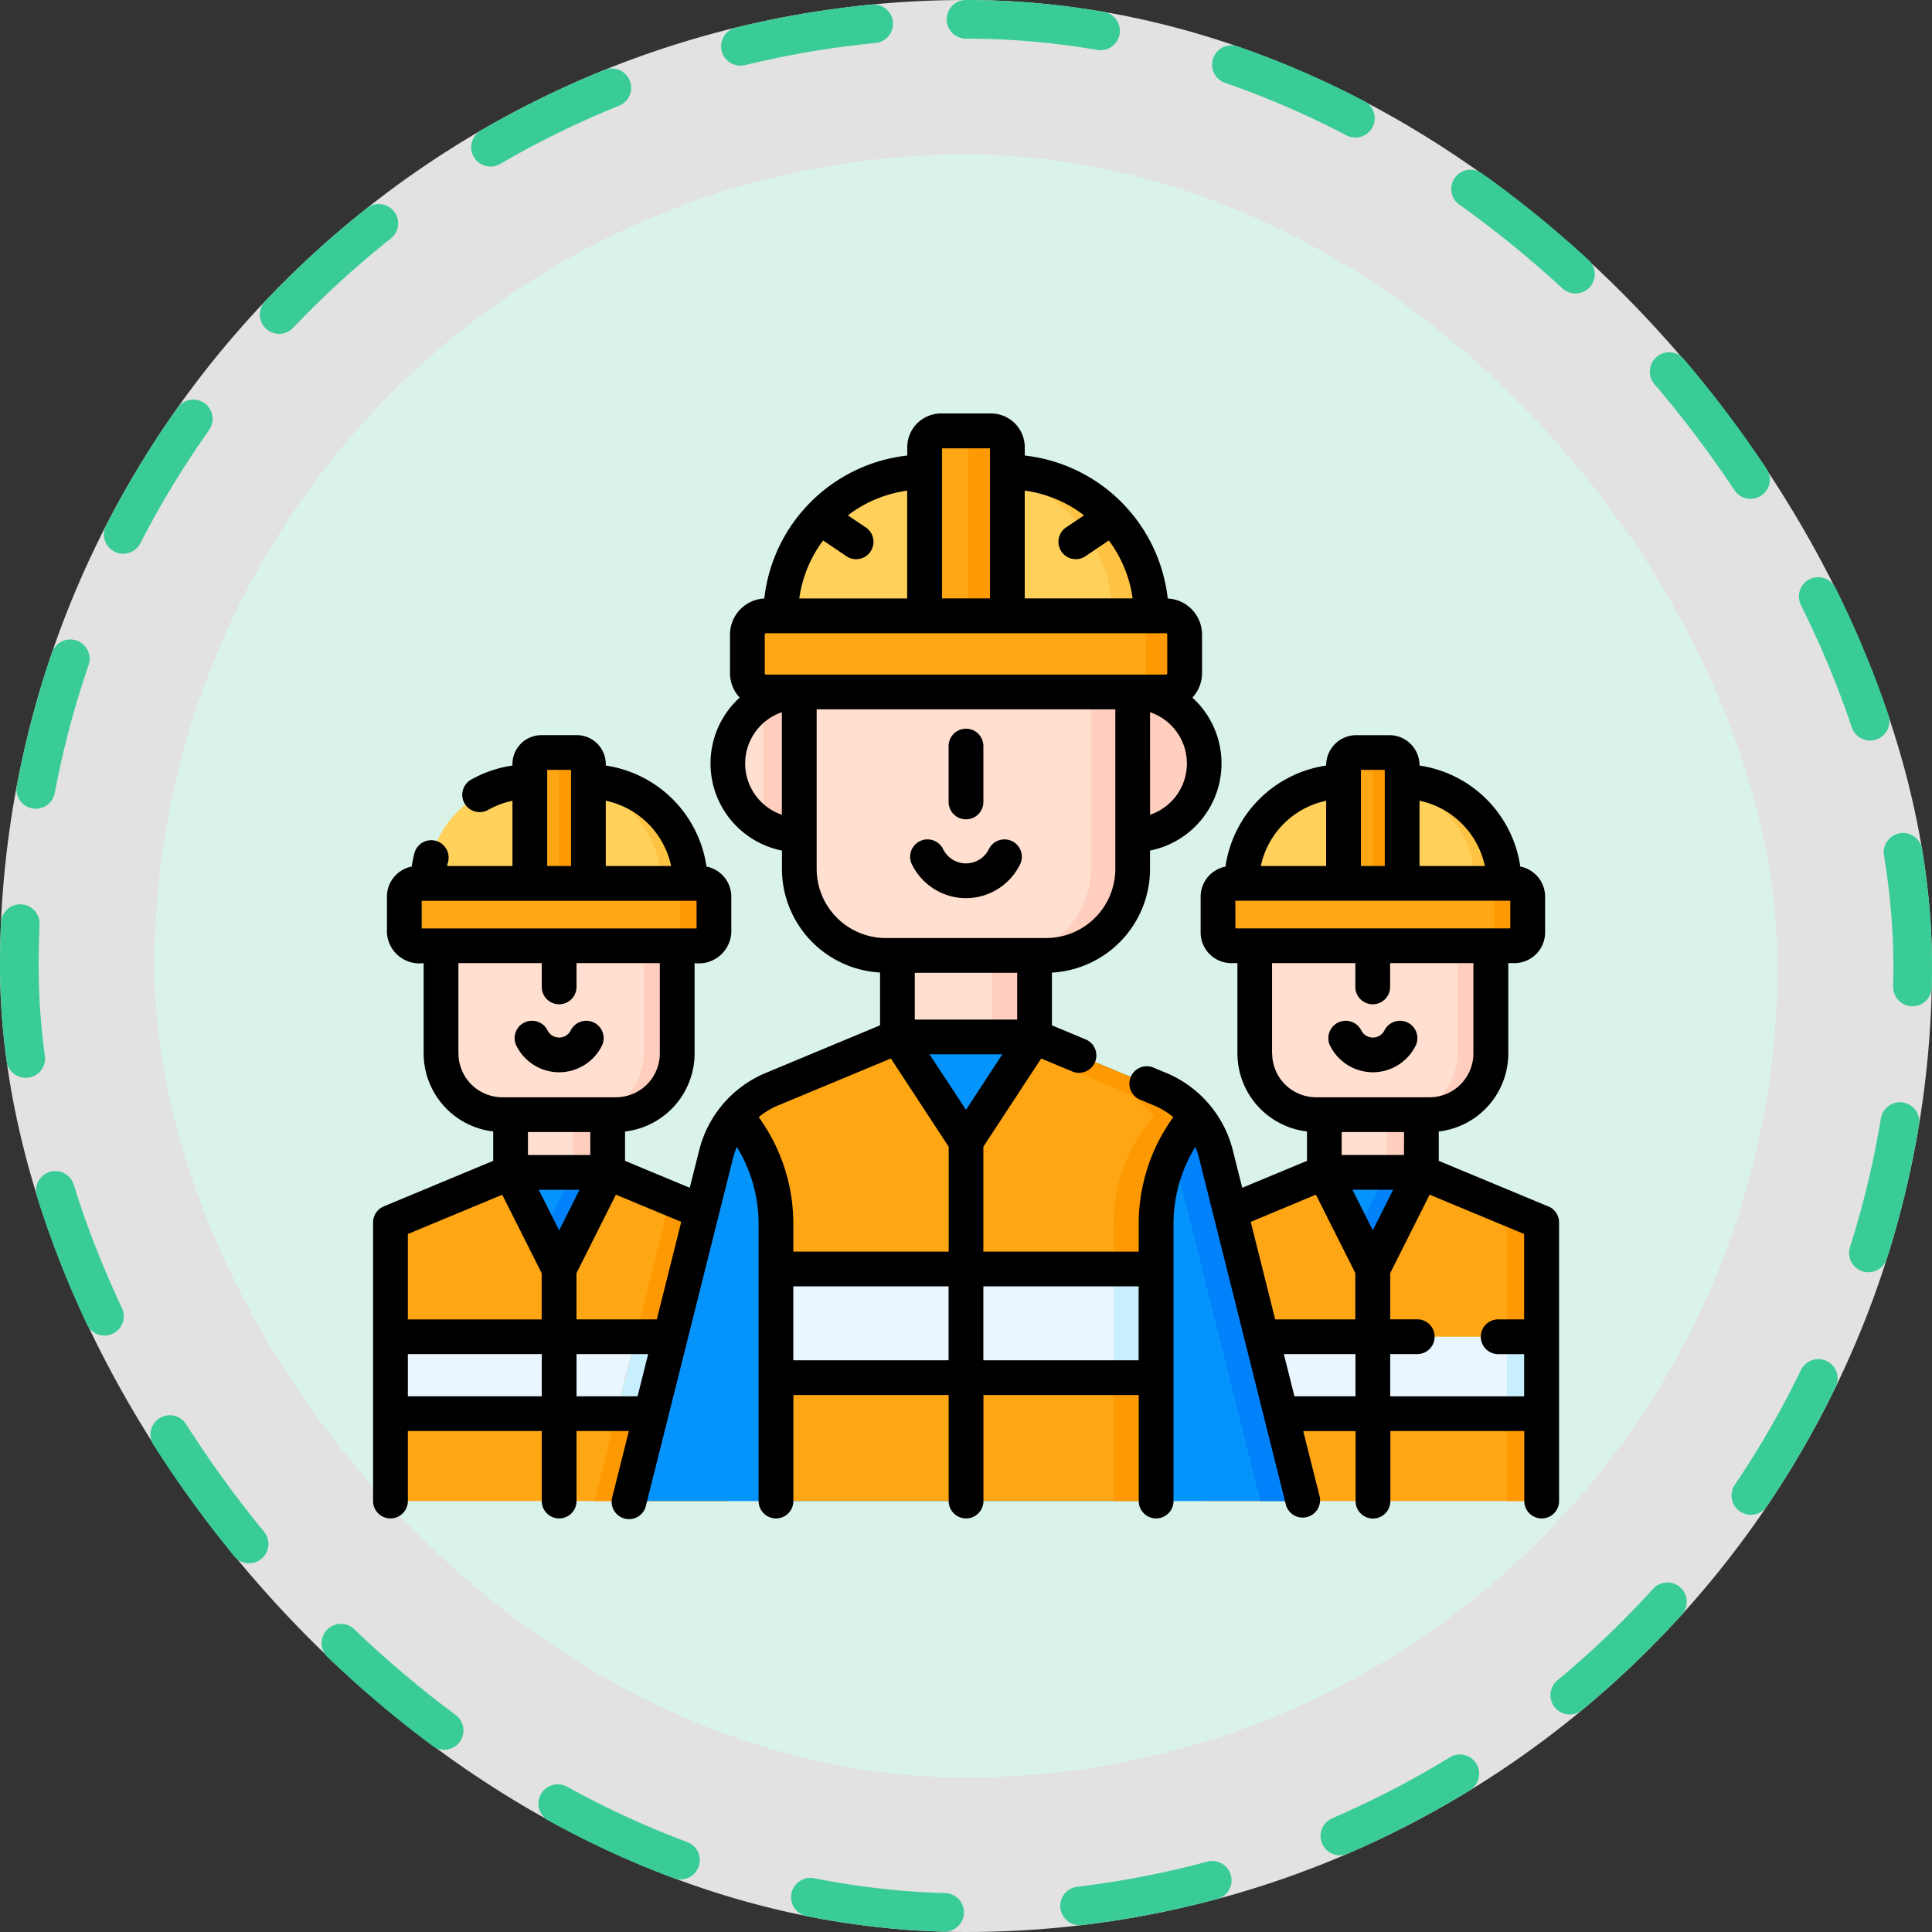 <svg xmlns="http://www.w3.org/2000/svg" width="100" height="100" viewBox="0 0 100 100">
  <rect x="0" y="0" width="100" height="100" fill="#333333" stroke="none"/>
  <g id="Grupo_1100965" data-name="Grupo 1100965" transform="translate(0.242)">
    <g id="Grupo_1098742" data-name="Grupo 1098742" transform="translate(0)">
      <rect id="Rectángulo_400898" data-name="Rectángulo 400898" width="100" height="100" rx="50" transform="translate(-0.242)" fill="#fff" opacity="0.859"/>
      <g id="Rectángulo_400907" data-name="Rectángulo 400907" transform="translate(-0.242)" fill="none" stroke="#3acc97" stroke-linecap="round" stroke-width="2" stroke-dasharray="7">
        <rect width="100" height="100" rx="50" stroke="none"/>
        <rect x="1" y="1" width="98" height="98" rx="49" fill="none"/>
      </g>
    </g>
    <g id="Grupo_1107006" data-name="Grupo 1107006" transform="translate(8.156 8.156)">
      <rect id="Rectángulo_400898-2" data-name="Rectángulo 400898" width="84" height="84" rx="42" transform="translate(-0.399 -0.157)" fill="#d7f5ea" opacity="0.859"/>
      <rect id="Rectángulo_400907-2" data-name="Rectángulo 400907" width="84" height="84" rx="42" transform="translate(-0.398 -0.157)" fill="none"/>
    </g>
    <g id="Grupo_1117843" data-name="Grupo 1117843" transform="translate(19.069 3.925)">
      <g id="Grupo_1117841" data-name="Grupo 1117841" transform="translate(0.899 18.381)">
        <g id="Grupo_1117838" data-name="Grupo 1117838" transform="translate(0 16.642)">
          <path id="Trazado_888931" data-name="Trazado 888931" d="M24.962,347.718v14.421H7.5V347.718l6.217-2.588h5.027Z" transform="translate(-7.502 -323.394)" fill="#fea613"/>
          <path id="Trazado_888932" data-name="Trazado 888932" d="M38.416,256H32.534a3.168,3.168,0,0,1-3.168-3.168V247.26H41.584v5.576A3.168,3.168,0,0,1,38.416,256Z" transform="translate(-26.745 -237.256)" fill="#ffdfcf"/>
          <path id="Trazado_888933" data-name="Trazado 888933" d="M95.384,247.26v5.575A3.168,3.168,0,0,1,92.215,256H90.494a3.168,3.168,0,0,0,3.168-3.168V247.26Z" transform="translate(-80.545 -237.256)" fill="#ffcebf"/>
          <path id="Trazado_888934" data-name="Trazado 888934" d="M28.824,223.547H14.172a.687.687,0,0,1-.687-.687V221a.687.687,0,0,1,.687-.687H28.824a.687.687,0,0,1,.687.687v1.856A.687.687,0,0,1,28.824,223.547Z" transform="translate(-12.768 -213.543)" fill="#fea613"/>
          <path id="Trazado_888935" data-name="Trazado 888935" d="M129.422,221.007v1.856a.687.687,0,0,1-.686.687H127a.687.687,0,0,0,.687-.687v-1.856a.686.686,0,0,0-.687-.687h1.731A.686.686,0,0,1,129.422,221.007Z" transform="translate(-112.679 -213.545)" fill="#fe9901"/>
          <path id="Trazado_888936" data-name="Trazado 888936" d="M37.264,181.645H23.683a5.267,5.267,0,0,1,5.267-5.267H32A5.267,5.267,0,0,1,37.264,181.645Z" transform="translate(-21.743 -174.871)" fill="#ffd15b"/>
          <path id="Trazado_888937" data-name="Trazado 888937" d="M87.169,181.647H85.652a5.267,5.267,0,0,0-5.267-5.267H81.9A5.268,5.268,0,0,1,87.169,181.647Z" transform="translate(-71.648 -174.873)" fill="#ffc344"/>
          <path id="Trazado_888938" data-name="Trazado 888938" d="M70.112,163.806H68.28a.6.6,0,0,0-.6.6v6.174h3.032v-6.174A.6.6,0,0,0,70.112,163.806Z" transform="translate(-60.466 -163.806)" fill="#fea613"/>
          <path id="Trazado_888939" data-name="Trazado 888939" d="M77.441,164.409v6.175H75.924v-6.175a.6.6,0,0,0-.6-.6H76.84A.6.6,0,0,1,77.441,164.409Z" transform="translate(-67.194 -163.81)" fill="#fe9901"/>
          <path id="Trazado_888940" data-name="Trazado 888940" d="M59.364,320.2H64.39v2.988H59.364Z" transform="translate(-53.147 -301.452)" fill="#ffdfcf"/>
          <path id="Trazado_888941" data-name="Trazado 888941" d="M86.365,320.2h1.79v2.989h-1.79Z" transform="translate(-76.911 -301.452)" fill="#ffcebf"/>
          <path id="Trazado_888942" data-name="Trazado 888942" d="M59.364,345.129l2.513,5,2.513-5Z" transform="translate(-53.147 -323.393)" fill="#0593fc"/>
          <path id="Trazado_888943" data-name="Trazado 888943" d="M76.273,345.13l-2.514,5-.894-1.779,1.618-3.22Z" transform="translate(-65.029 -323.394)" fill="#0181fa"/>
          <path id="Trazado_888944" data-name="Trazado 888944" d="M7.5,416.073H24.961v3.982H7.5Z" transform="translate(-7.5 -385.832)" fill="#eaf6ff"/>
          <path id="Trazado_888945" data-name="Trazado 888945" d="M102.472,357.611v14.421h-6.9l3.924-15.662Z" transform="translate(-85.012 -333.286)" fill="#fe9901"/>
          <path id="Trazado_888946" data-name="Trazado 888946" d="M110.79,416.07v3.982h-5.77l1-3.982Z" transform="translate(-93.33 -385.829)" fill="#c8effe"/>
        </g>
        <g id="Grupo_1117839" data-name="Grupo 1117839" transform="translate(42.118 16.642)">
          <path id="Trazado_888947" data-name="Trazado 888947" d="M376.307,347.718v14.421h-17.46V347.718l6.217-2.588h5.027Z" transform="translate(-358.847 -323.394)" fill="#fea613"/>
          <path id="Trazado_888948" data-name="Trazado 888948" d="M491.36,361.246v14.421h-1.79V360.5Z" transform="translate(-473.899 -336.921)" fill="#fe9901"/>
          <path id="Trazado_888949" data-name="Trazado 888949" d="M389.762,256H383.88a3.168,3.168,0,0,1-3.168-3.168V247.26H392.93v5.576A3.168,3.168,0,0,1,389.762,256Z" transform="translate(-378.091 -237.256)" fill="#ffdfcf"/>
          <path id="Trazado_888950" data-name="Trazado 888950" d="M446.73,247.26v5.575A3.168,3.168,0,0,1,443.561,256H441.84a3.168,3.168,0,0,0,3.168-3.168V247.26Z" transform="translate(-431.891 -237.256)" fill="#ffcebf"/>
          <path id="Trazado_888951" data-name="Trazado 888951" d="M380.17,223.547H365.518a.687.687,0,0,1-.687-.687V221a.687.687,0,0,1,.687-.687H380.17a.687.687,0,0,1,.687.687v1.856A.687.687,0,0,1,380.17,223.547Z" transform="translate(-364.113 -213.543)" fill="#fea613"/>
          <path id="Trazado_888952" data-name="Trazado 888952" d="M480.767,221.007v1.856a.687.687,0,0,1-.686.687H478.35a.687.687,0,0,0,.687-.687v-1.856a.686.686,0,0,0-.687-.687h1.731A.686.686,0,0,1,480.767,221.007Z" transform="translate(-464.024 -213.545)" fill="#fe9901"/>
          <path id="Trazado_888953" data-name="Trazado 888953" d="M388.61,181.645H375.029a5.267,5.267,0,0,1,5.267-5.267h3.046A5.267,5.267,0,0,1,388.61,181.645Z" transform="translate(-373.089 -174.871)" fill="#ffd15b"/>
          <path id="Trazado_888954" data-name="Trazado 888954" d="M438.514,181.647H437a5.267,5.267,0,0,0-5.267-5.267h1.516A5.268,5.268,0,0,1,438.514,181.647Z" transform="translate(-422.993 -174.873)" fill="#ffc344"/>
          <path id="Trazado_888955" data-name="Trazado 888955" d="M421.457,163.806h-1.832a.6.6,0,0,0-.6.6v6.174h3.032v-6.174A.6.6,0,0,0,421.457,163.806Z" transform="translate(-411.811 -163.806)" fill="#fea613"/>
          <path id="Trazado_888956" data-name="Trazado 888956" d="M428.786,164.409v6.175h-1.516v-6.175a.6.6,0,0,0-.6-.6h1.515a.6.6,0,0,1,.6.6Z" transform="translate(-418.539 -163.81)" fill="#fe9901"/>
          <path id="Trazado_888957" data-name="Trazado 888957" d="M410.71,320.2h5.026v2.988H410.71Z" transform="translate(-404.493 -301.452)" fill="#ffdfcf"/>
          <path id="Trazado_888958" data-name="Trazado 888958" d="M437.71,320.2h1.79v2.989h-1.79Z" transform="translate(-428.256 -301.452)" fill="#ffcebf"/>
          <path id="Trazado_888959" data-name="Trazado 888959" d="M410.71,345.129l2.513,5,2.513-5Z" transform="translate(-404.493 -323.393)" fill="#0593fc"/>
          <path id="Trazado_888960" data-name="Trazado 888960" d="M427.618,345.13l-2.514,5-.894-1.779,1.618-3.22Z" transform="translate(-416.374 -323.394)" fill="#0181fa"/>
          <path id="Trazado_888961" data-name="Trazado 888961" d="M358.845,416.073h17.461v3.982H358.845Z" transform="translate(-358.845 -385.832)" fill="#eaf6ff"/>
          <path id="Trazado_888962" data-name="Trazado 888962" d="M489.57,416.07h1.79v3.982h-1.79Z" transform="translate(-473.899 -385.829)" fill="#c8effe"/>
        </g>
        <g id="Grupo_1117840" data-name="Grupo 1117840" transform="translate(12.358)">
          <path id="Trazado_888963" data-name="Trazado 888963" d="M322.745,145.09a3.7,3.7,0,0,0,0-7.4l-.712,3.7Z" transform="translate(-296.686 -124.177)" fill="#ffcebf"/>
          <path id="Trazado_888964" data-name="Trazado 888964" d="M156.856,145.09a3.7,3.7,0,0,1,0-7.4l.646,3.7Z" transform="translate(-148.052 -124.177)" fill="#ffdfcf"/>
          <path id="Trazado_888965" data-name="Trazado 888965" d="M171.087,141.391l-.646,3.7a3.691,3.691,0,0,1-1.851-.5v-6.412a3.679,3.679,0,0,1,1.851-.5Z" transform="translate(-161.637 -124.179)" fill="#ffcebf"/>
          <path id="Trazado_888966" data-name="Trazado 888966" d="M196.811,151.324H188.5a4.475,4.475,0,0,1-4.475-4.475v-9.16h17.255v9.16A4.475,4.475,0,0,1,196.811,151.324Z" transform="translate(-175.226 -124.178)" fill="#ffdfcf"/>
          <path id="Trazado_888967" data-name="Trazado 888967" d="M279.255,137.69v9.16a4.474,4.474,0,0,1-4.475,4.475h-2.16a4.474,4.474,0,0,0,4.475-4.475v-9.16Z" transform="translate(-253.196 -124.179)" fill="#ffcebf"/>
          <path id="Trazado_888968" data-name="Trazado 888968" d="M183.264,108.734H162.571a.97.97,0,0,1-.97-.97v-2a.97.97,0,0,1,.97-.97h20.692a.97.97,0,0,1,.97.97v2A.97.97,0,0,1,183.264,108.734Z" transform="translate(-155.486 -95.223)" fill="#fea613"/>
          <path id="Trazado_888969" data-name="Trazado 888969" d="M328.529,105.76v2a.969.969,0,0,1-.97.97H325.55a.969.969,0,0,0,.97-.97v-2a.969.969,0,0,0-.97-.97h2.009A.969.969,0,0,1,328.529,105.76Z" transform="translate(-299.781 -95.223)" fill="#fe9901"/>
          <path id="Trazado_888970" data-name="Trazado 888970" d="M195.183,50.176H176a7.439,7.439,0,0,1,7.439-7.439h4.3A7.439,7.439,0,0,1,195.183,50.176Z" transform="translate(-168.162 -40.608)" fill="#ffd15b"/>
          <path id="Trazado_888971" data-name="Trazado 888971" d="M266.541,50.178h-2.022a7.438,7.438,0,0,0-7.438-7.438H259.1A7.439,7.439,0,0,1,266.541,50.178Z" transform="translate(-239.519 -40.611)" fill="#ffc344"/>
          <path id="Trazado_888972" data-name="Trazado 888972" d="M241.573,24.982h-2.587a.847.847,0,0,0-.848.848v8.72h4.282V25.83A.848.848,0,0,0,241.573,24.982Z" transform="translate(-222.848 -24.982)" fill="#fea613"/>
          <path id="Trazado_888973" data-name="Trazado 888973" d="M252.869,25.828v8.72h-2.012v-8.72a.848.848,0,0,0-.848-.848h2.012A.847.847,0,0,1,252.869,25.828Z" transform="translate(-233.296 -24.98)" fill="#fe9901"/>
          <path id="Trazado_888974" data-name="Trazado 888974" d="M226.4,251.428h7.1v4.22h-7.1Z" transform="translate(-212.512 -224.282)" fill="#ffdfcf"/>
          <path id="Trazado_888975" data-name="Trazado 888975" d="M267.3,251.43h2.195v4.22H267.3Z" transform="translate(-248.514 -224.284)" fill="#ffcebf"/>
          <path id="Trazado_888976" data-name="Trazado 888976" d="M145.45,310.653H110.587l4.507-17.985a4.9,4.9,0,0,1,2.862-3.324l6.514-2.712h7.1l6.514,2.712a4.895,4.895,0,0,1,2.862,3.324Z" transform="translate(-110.587 -255.266)" fill="#0593fc"/>
          <path id="Trazado_888977" data-name="Trazado 888977" d="M283.377,310.652h-2.194l-4.506-17.986a4.9,4.9,0,0,0-2.861-3.323L267.3,286.63h2.195l6.514,2.713a4.9,4.9,0,0,1,2.861,3.323Z" transform="translate(-248.514 -255.264)" fill="#0181fa"/>
          <path id="Trazado_888978" data-name="Trazado 888978" d="M180.348,290.715a8.506,8.506,0,0,0-2.093,5.59v14.347H158.583V296.305a8.506,8.506,0,0,0-2.093-5.59,4.849,4.849,0,0,1,1.865-1.373l6.514-2.713,3.55,5.414,3.55-5.414,6.514,2.713A4.849,4.849,0,0,1,180.348,290.715Z" transform="translate(-150.987 -255.264)" fill="#fea613"/>
          <path id="Trazado_888979" data-name="Trazado 888979" d="M290.531,290.715a8.507,8.507,0,0,0-2.093,5.59v14.347h-2.195V296.305a8.507,8.507,0,0,1,2.093-5.59,4.85,4.85,0,0,0-1.865-1.373l-4.79-1.995.471-.718,6.514,2.713A4.849,4.849,0,0,1,290.531,290.715Z" transform="translate(-261.17 -255.264)" fill="#fe9901"/>
          <path id="Trazado_888980" data-name="Trazado 888980" d="M173.953,386.825h19.671v5.623H173.953Z" transform="translate(-166.357 -343.448)" fill="#eaf6ff"/>
          <path id="Trazado_888981" data-name="Trazado 888981" d="M319.74,386.83h2.195v5.622H319.74Z" transform="translate(-294.667 -343.453)" fill="#c8effe"/>
        </g>
      </g>
      <g id="Grupo_1117842" data-name="Grupo 1117842" transform="translate(0 17.482)">
        <path id="Trazado_888982" data-name="Trazado 888982" d="M60.823,58.517,55.159,56.16V54.642a4.073,4.073,0,0,0,3.6-4.039V45.926h.318a1.588,1.588,0,0,0,1.586-1.586V42.484a1.588,1.588,0,0,0-1.285-1.556A6.179,6.179,0,0,0,54.163,35.7a1.56,1.56,0,0,0-1.5-1.572H50.831a1.561,1.561,0,0,0-1.5,1.572,6.179,6.179,0,0,0-5.212,5.231,1.588,1.588,0,0,0-1.285,1.556V44.34a1.588,1.588,0,0,0,1.586,1.586h.318V50.6a4.073,4.073,0,0,0,3.6,4.039V56.16l-3.351,1.395-.5-1.989A5.894,5.894,0,0,0,41.1,51.629l-.67-.279a.9.9,0,1,0-.691,1.66l.67.279a3.994,3.994,0,0,1,1.01.61,9.4,9.4,0,0,0-1.791,5.522v1.437H31.587v-5.43l2.993-4.565,1.572.655a.9.9,0,1,0,.691-1.66l-1.707-.711v-2.73a5.38,5.38,0,0,0,5.079-5.365V40.1a4.6,4.6,0,0,0,2.191-7.917,1.86,1.86,0,0,0,.5-1.266v-2a1.87,1.87,0,0,0-1.775-1.864,8.39,8.39,0,0,0-7.4-7.4v-.43a1.749,1.749,0,0,0-1.746-1.747H29.395a1.749,1.749,0,0,0-1.746,1.747v.43a8.385,8.385,0,0,0-7.4,7.4,1.87,1.87,0,0,0-1.775,1.864v2a1.86,1.86,0,0,0,.5,1.266A4.6,4.6,0,0,0,21.162,40.1v.948a5.38,5.38,0,0,0,5.079,5.365v2.73L20.28,51.629a5.881,5.881,0,0,0-3.389,3.935l-.5,1.99L13.041,56.16V54.642a4.073,4.073,0,0,0,3.6-4.039V45.926a1.683,1.683,0,0,0,1.9-1.586V42.484a1.588,1.588,0,0,0-1.285-1.556A6.18,6.18,0,0,0,12.044,35.7v-.074a1.5,1.5,0,0,0-1.5-1.5H8.713a1.5,1.5,0,0,0-1.5,1.5V35.7a6.156,6.156,0,0,0-2.106.709.9.9,0,1,0,.876,1.571,4.347,4.347,0,0,1,1.231-.456V40.9H3.831q.024-.117.055-.232A.9.9,0,0,0,2.149,40.2,6.154,6.154,0,0,0,2,40.927,1.588,1.588,0,0,0,.717,42.484V44.34a1.68,1.68,0,0,0,1.9,1.586V50.6a4.073,4.073,0,0,0,3.6,4.039V56.16L.554,58.517a.9.9,0,0,0-.554.83V73.768a.9.9,0,0,0,1.8,0V70.145H8.73v3.624a.9.9,0,0,0,1.8,0V70.145h2.709l-.853,3.4a.9.9,0,1,0,1.744.437L18.636,56a3.927,3.927,0,0,1,.189-.564,7.605,7.605,0,0,1,1.129,3.985V73.768a.9.9,0,0,0,1.8,0V68.28h8.038v5.488a.9.9,0,0,0,1.8,0V68.28h8.038v5.488a.9.9,0,0,0,1.8,0V59.421a7.605,7.605,0,0,1,1.129-3.985,3.937,3.937,0,0,1,.189.565l4.506,17.985a.9.9,0,0,0,1.744-.437l-.853-3.4h2.709v3.624a.9.9,0,0,0,1.8,0V70.145h6.932v3.624a.9.9,0,0,0,1.8,0V59.347a.9.9,0,0,0-.554-.83ZM14.686,64.365H10.528V61.971l2.041-4.06,3.381,1.407ZM11.243,55.86H8.015V54.67h3.228Zm-.559,1.8-1.055,2.1-1.055-2.1ZM15.427,40.9H12.044V37.521A4.381,4.381,0,0,1,15.427,40.9ZM9.012,35.922h1.234V40.9H9.012ZM2.516,42.7H16.743v1.432H2.516Zm1.9,7.906V45.926H8.73v1.231a.9.9,0,0,0,1.8,0V45.926h4.311V50.6a2.272,2.272,0,0,1-2.269,2.269H6.689A2.272,2.272,0,0,1,4.419,50.6Zm2.27,7.309,2.041,4.06v2.394H1.8V59.947ZM1.8,68.346V66.163H8.73v2.184Zm8.73,0V66.163h3.707l-.547,2.184ZM30.688,53.52,28.8,50.646h3.769Zm2.65-4.673h-5.3V46.426h5.3Zm6.877-10.6V32.939a2.8,2.8,0,0,1,0,5.308ZM36.8,22.748l-.873.588a.9.9,0,1,0,1,1.491l1.155-.778a6.507,6.507,0,0,1,1.232,3H33.729v-5.58A6.506,6.506,0,0,1,36.8,22.748ZM29.446,19.28h2.484v7.769H29.446Zm-6.154,4.77,1.155.778a.9.9,0,1,0,1-1.491l-.872-.587a6.519,6.519,0,0,1,3.069-1.279v5.579H22.06A6.5,6.5,0,0,1,23.292,24.05Zm-2.95,6.943a.071.071,0,0,1-.071-.071v-2a.071.071,0,0,1,.071-.071H41.035a.071.071,0,0,1,.071.071v2a.071.071,0,0,1-.071.071Zm-1.083,4.6a2.807,2.807,0,0,1,1.9-2.654v5.308A2.807,2.807,0,0,1,19.259,35.593Zm3.7,5.459V32.791H38.417v8.261a3.58,3.58,0,0,1-3.575,3.575H26.535a3.579,3.579,0,0,1-3.575-3.575Zm-3,12.847a3.989,3.989,0,0,1,1.01-.61L26.8,50.863l2.993,4.565v5.43H21.752V59.421A9.4,9.4,0,0,0,19.961,53.9Zm1.791,12.583V62.657h8.037v3.825Zm17.873,0H31.587V62.657h8.037Zm12.123-6.726-1.055-2.1H52.8Zm1.614-3.9H50.134V54.67h3.228ZM57.545,40.9H54.163V37.521A4.381,4.381,0,0,1,57.545,40.9ZM51.13,35.922h1.234V40.9H51.13Zm-1.8,1.6V40.9H45.949A4.382,4.382,0,0,1,49.332,37.522Zm-4.7,5.174H58.861v1.432H44.634Zm1.9,7.906V45.926h4.311v1.231a.9.9,0,0,0,1.8,0V45.926h4.311V50.6a2.272,2.272,0,0,1-2.269,2.269H48.807A2.272,2.272,0,0,1,46.537,50.6Zm2.27,7.309,2.041,4.06v2.394H46.691l-1.264-5.046ZM47.688,68.346l-.547-2.184h3.707v2.184Zm4.958,0V66.163h1.4a.9.9,0,1,0,0-1.8h-1.4V61.971l2.041-4.06,4.891,2.036v4.418H58.235a.9.9,0,1,0,0,1.8h1.344v2.184H52.646Z" transform="translate(0 -17.482)"/>
        <path id="Trazado_888983" data-name="Trazado 888983" d="M414.627,282.039a2.478,2.478,0,0,0,2.237-1.424.9.9,0,0,0-1.629-.761.671.671,0,0,1-1.216,0,.9.9,0,0,0-1.629.761A2.478,2.478,0,0,0,414.627,282.039Z" transform="translate(-362.879 -247.945)"/>
        <path id="Trazado_888984" data-name="Trazado 888984" d="M249.4,158.242a.9.9,0,0,0,.9-.9V154.45a.9.9,0,1,0-1.8,0v2.893A.9.9,0,0,0,249.4,158.242Z" transform="translate(-218.711 -137.24)"/>
        <path id="Trazado_888985" data-name="Trazado 888985" d="M234.647,204.122a3.128,3.128,0,0,0,2.824-1.8.9.9,0,0,0-1.629-.761,1.318,1.318,0,0,1-2.389,0,.9.9,0,0,0-1.629.761A3.128,3.128,0,0,0,234.647,204.122Z" transform="translate(-203.959 -179.04)"/>
        <path id="Trazado_888986" data-name="Trazado 888986" d="M63.281,282.039a2.478,2.478,0,0,0,2.237-1.424.9.9,0,0,0-1.629-.761.671.671,0,0,1-1.216,0,.9.9,0,0,0-1.629.761A2.478,2.478,0,0,0,63.281,282.039Z" transform="translate(-53.651 -247.945)"/>
      </g>
    </g>
  </g>
</svg>
